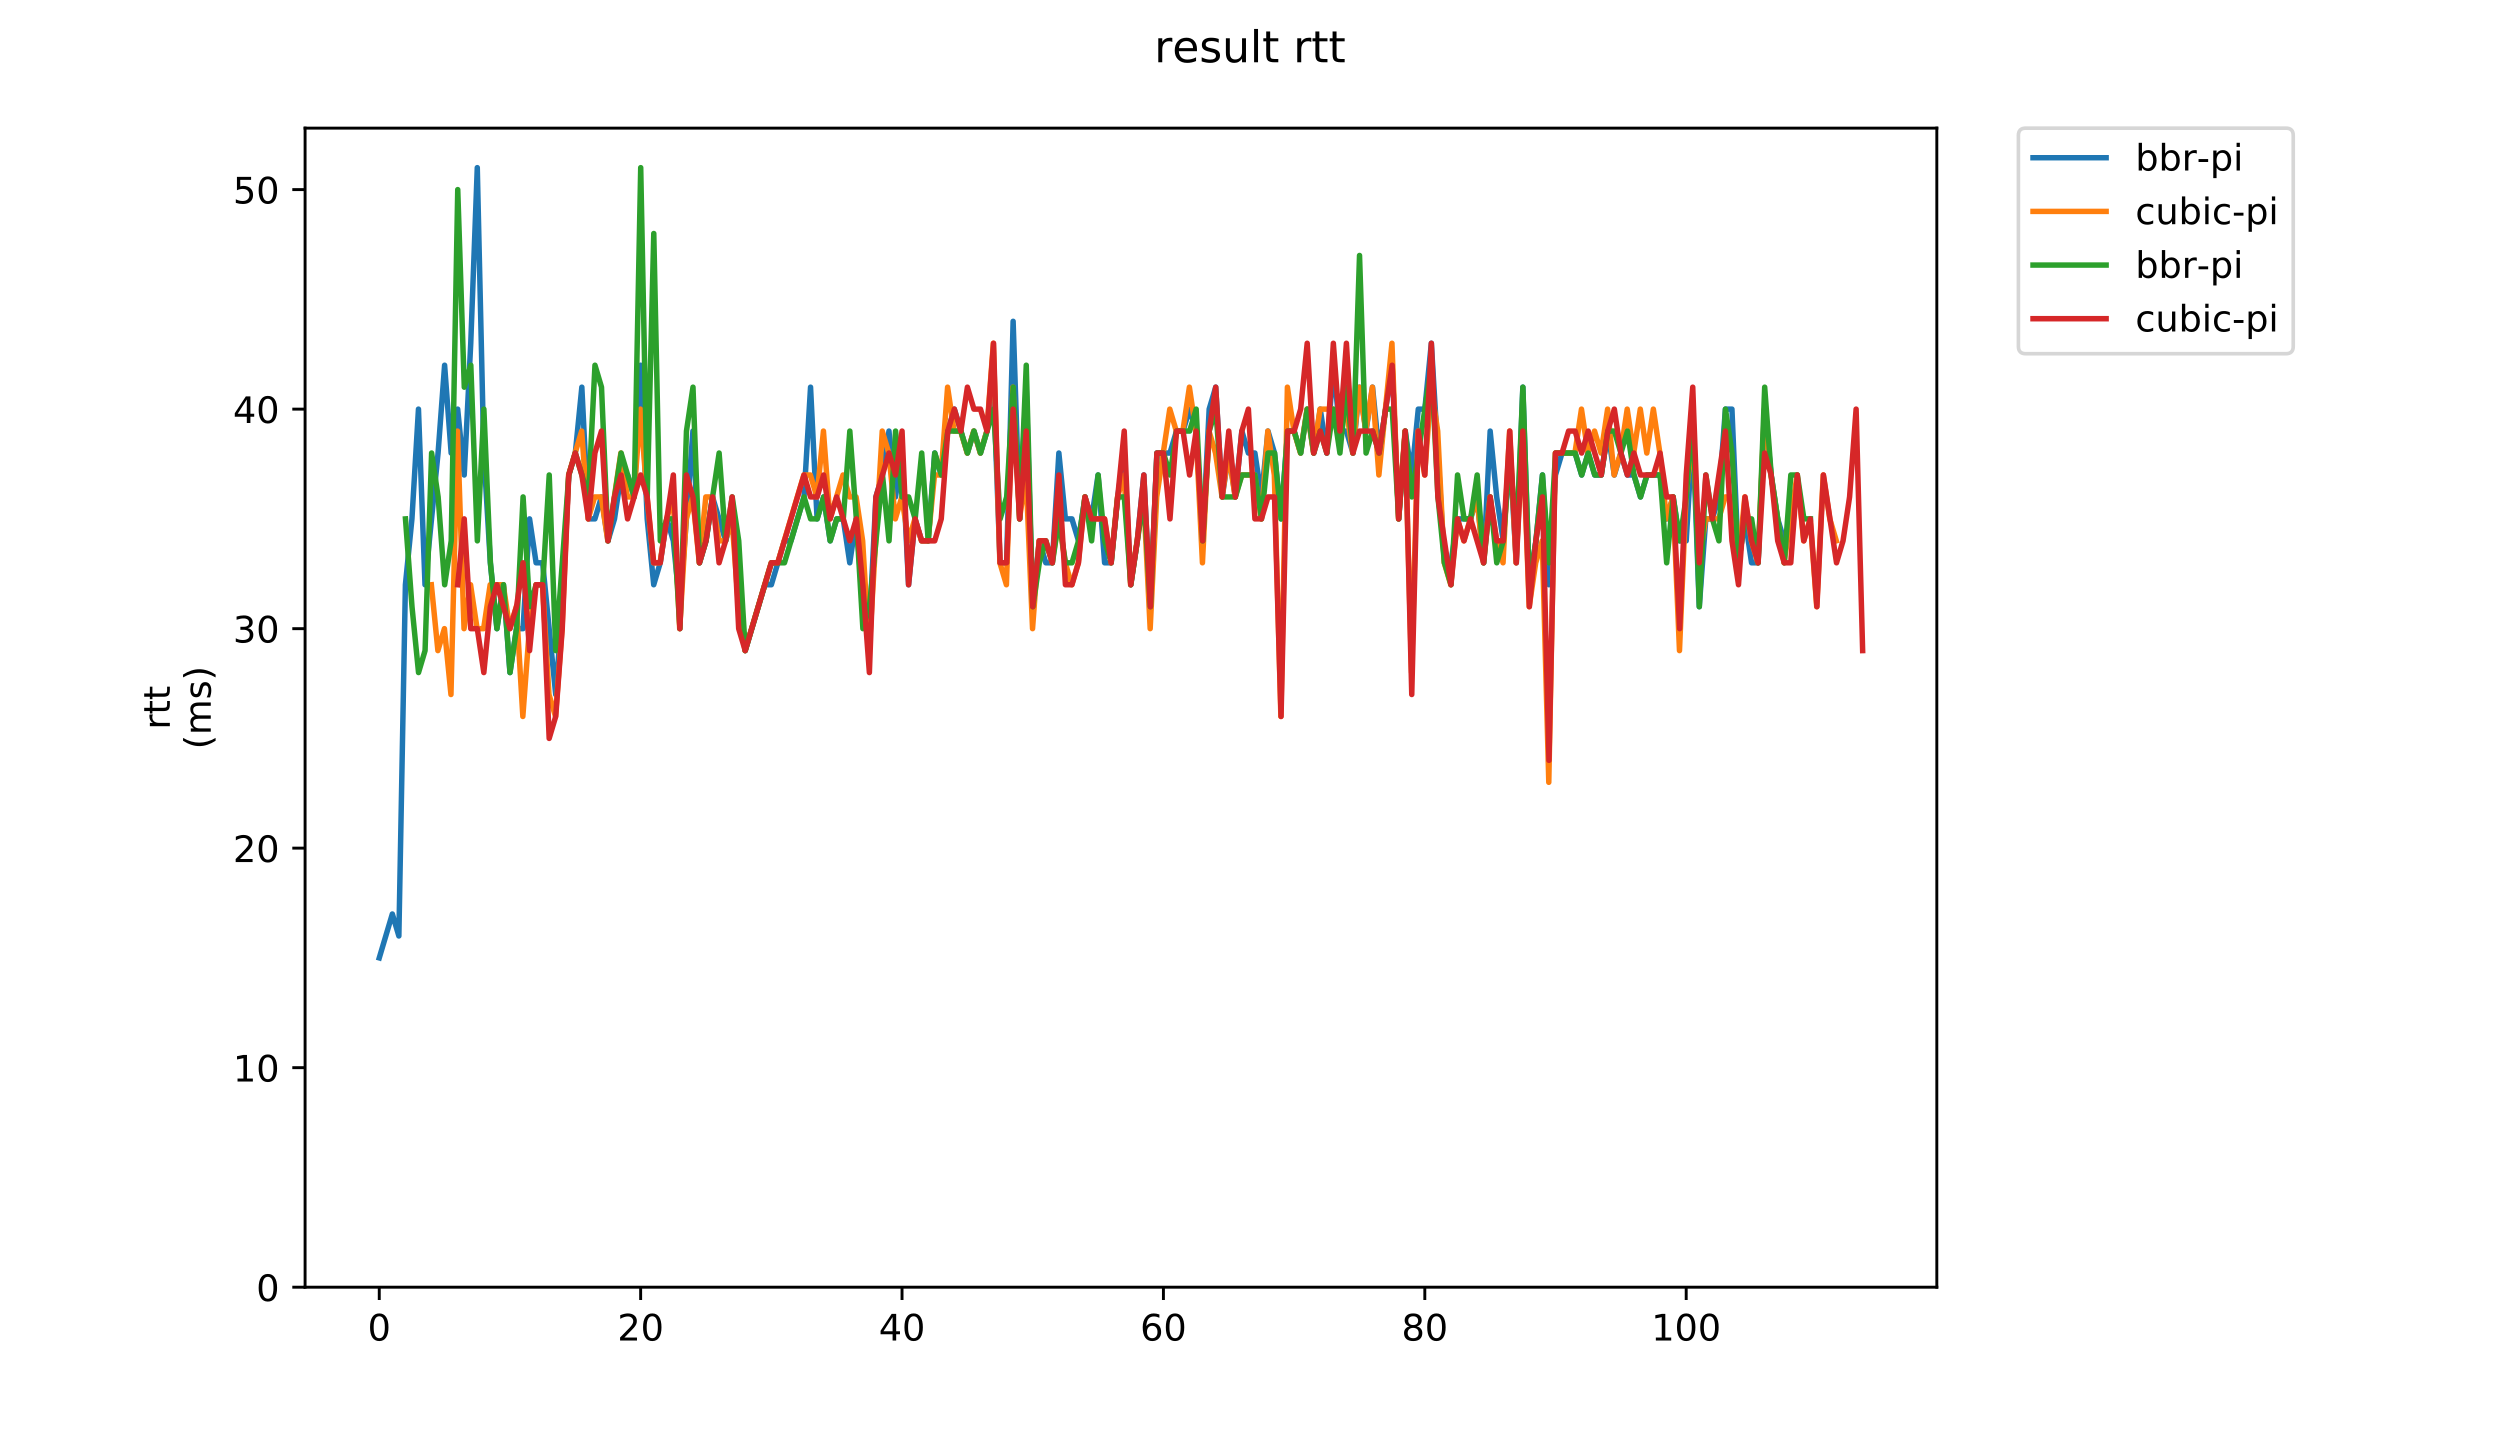 <?xml version="1.0" encoding="utf-8" standalone="no"?>
<!DOCTYPE svg PUBLIC "-//W3C//DTD SVG 1.1//EN"
  "http://www.w3.org/Graphics/SVG/1.1/DTD/svg11.dtd">
<!-- Created with matplotlib (https://matplotlib.org/) -->
<svg height="396pt" version="1.1" viewBox="0 0 684 396" width="684pt" xmlns="http://www.w3.org/2000/svg" xmlns:xlink="http://www.w3.org/1999/xlink">
 <defs>
  <style type="text/css">
*{stroke-linecap:butt;stroke-linejoin:round;}
  </style>
 </defs>
 <g id="figure_1">
  <g id="patch_1">
   <path d="M 0 396 
L 684 396 
L 684 0 
L 0 0 
z
" style="fill:#ffffff;"/>
  </g>
  <g id="axes_1">
   <g id="patch_2">
    <path d="M 83.472 352.174 
L 529.913 352.174 
L 529.913 35.062 
L 83.472 35.062 
z
" style="fill:#ffffff;"/>
   </g>
   <g id="matplotlib.axis_1">
    <g id="xtick_1">
     <g id="line2d_1">
      <defs>
       <path d="M 0 0 
L 0 3.5 
" id="m61ebb2104c" style="stroke:#000000;stroke-width:0.8;"/>
      </defs>
      <g>
       <use style="stroke:#000000;stroke-width:0.8;" x="103.765" xlink:href="#m61ebb2104c" y="352.174"/>
      </g>
     </g>
     <g id="text_1">
      <!-- 0 -->
      <defs>
       <path d="M 31.781 66.406 
Q 24.172 66.406 20.328 58.906 
Q 16.5 51.422 16.5 36.375 
Q 16.5 21.391 20.328 13.891 
Q 24.172 6.391 31.781 6.391 
Q 39.453 6.391 43.281 13.891 
Q 47.125 21.391 47.125 36.375 
Q 47.125 51.422 43.281 58.906 
Q 39.453 66.406 31.781 66.406 
z
M 31.781 74.219 
Q 44.047 74.219 50.516 64.516 
Q 56.984 54.828 56.984 36.375 
Q 56.984 17.969 50.516 8.266 
Q 44.047 -1.422 31.781 -1.422 
Q 19.531 -1.422 13.062 8.266 
Q 6.594 17.969 6.594 36.375 
Q 6.594 54.828 13.062 64.516 
Q 19.531 74.219 31.781 74.219 
z
" id="DejaVuSans-48"/>
      </defs>
      <g transform="translate(100.584 366.773)scale(0.1 -0.1)">
       <use xlink:href="#DejaVuSans-48"/>
      </g>
     </g>
    </g>
    <g id="xtick_2">
     <g id="line2d_2">
      <g>
       <use style="stroke:#000000;stroke-width:0.8;" x="175.281" xlink:href="#m61ebb2104c" y="352.174"/>
      </g>
     </g>
     <g id="text_2">
      <!-- 20 -->
      <defs>
       <path d="M 19.188 8.297 
L 53.609 8.297 
L 53.609 0 
L 7.328 0 
L 7.328 8.297 
Q 12.938 14.109 22.625 23.891 
Q 32.328 33.688 34.812 36.531 
Q 39.547 41.844 41.422 45.531 
Q 43.312 49.219 43.312 52.781 
Q 43.312 58.594 39.234 62.25 
Q 35.156 65.922 28.609 65.922 
Q 23.969 65.922 18.812 64.312 
Q 13.672 62.703 7.812 59.422 
L 7.812 69.391 
Q 13.766 71.781 18.938 73 
Q 24.125 74.219 28.422 74.219 
Q 39.75 74.219 46.484 68.547 
Q 53.219 62.891 53.219 53.422 
Q 53.219 48.922 51.531 44.891 
Q 49.859 40.875 45.406 35.406 
Q 44.188 33.984 37.641 27.219 
Q 31.109 20.453 19.188 8.297 
z
" id="DejaVuSans-50"/>
      </defs>
      <g transform="translate(168.918 366.773)scale(0.1 -0.1)">
       <use xlink:href="#DejaVuSans-50"/>
       <use x="63.623" xlink:href="#DejaVuSans-48"/>
      </g>
     </g>
    </g>
    <g id="xtick_3">
     <g id="line2d_3">
      <g>
       <use style="stroke:#000000;stroke-width:0.8;" x="246.796" xlink:href="#m61ebb2104c" y="352.174"/>
      </g>
     </g>
     <g id="text_3">
      <!-- 40 -->
      <defs>
       <path d="M 37.797 64.312 
L 12.891 25.391 
L 37.797 25.391 
z
M 35.203 72.906 
L 47.609 72.906 
L 47.609 25.391 
L 58.016 25.391 
L 58.016 17.188 
L 47.609 17.188 
L 47.609 0 
L 37.797 0 
L 37.797 17.188 
L 4.891 17.188 
L 4.891 26.703 
z
" id="DejaVuSans-52"/>
      </defs>
      <g transform="translate(240.434 366.773)scale(0.1 -0.1)">
       <use xlink:href="#DejaVuSans-52"/>
       <use x="63.623" xlink:href="#DejaVuSans-48"/>
      </g>
     </g>
    </g>
    <g id="xtick_4">
     <g id="line2d_4">
      <g>
       <use style="stroke:#000000;stroke-width:0.8;" x="318.312" xlink:href="#m61ebb2104c" y="352.174"/>
      </g>
     </g>
     <g id="text_4">
      <!-- 60 -->
      <defs>
       <path d="M 33.016 40.375 
Q 26.375 40.375 22.484 35.828 
Q 18.609 31.297 18.609 23.391 
Q 18.609 15.531 22.484 10.953 
Q 26.375 6.391 33.016 6.391 
Q 39.656 6.391 43.531 10.953 
Q 47.406 15.531 47.406 23.391 
Q 47.406 31.297 43.531 35.828 
Q 39.656 40.375 33.016 40.375 
z
M 52.594 71.297 
L 52.594 62.312 
Q 48.875 64.062 45.094 64.984 
Q 41.312 65.922 37.594 65.922 
Q 27.828 65.922 22.672 59.328 
Q 17.531 52.734 16.797 39.406 
Q 19.672 43.656 24.016 45.922 
Q 28.375 48.188 33.594 48.188 
Q 44.578 48.188 50.953 41.516 
Q 57.328 34.859 57.328 23.391 
Q 57.328 12.156 50.688 5.359 
Q 44.047 -1.422 33.016 -1.422 
Q 20.359 -1.422 13.672 8.266 
Q 6.984 17.969 6.984 36.375 
Q 6.984 53.656 15.188 63.938 
Q 23.391 74.219 37.203 74.219 
Q 40.922 74.219 44.703 73.484 
Q 48.484 72.75 52.594 71.297 
z
" id="DejaVuSans-54"/>
      </defs>
      <g transform="translate(311.95 366.773)scale(0.1 -0.1)">
       <use xlink:href="#DejaVuSans-54"/>
       <use x="63.623" xlink:href="#DejaVuSans-48"/>
      </g>
     </g>
    </g>
    <g id="xtick_5">
     <g id="line2d_5">
      <g>
       <use style="stroke:#000000;stroke-width:0.8;" x="389.828" xlink:href="#m61ebb2104c" y="352.174"/>
      </g>
     </g>
     <g id="text_5">
      <!-- 80 -->
      <defs>
       <path d="M 31.781 34.625 
Q 24.75 34.625 20.719 30.859 
Q 16.703 27.094 16.703 20.516 
Q 16.703 13.922 20.719 10.156 
Q 24.75 6.391 31.781 6.391 
Q 38.812 6.391 42.859 10.172 
Q 46.922 13.969 46.922 20.516 
Q 46.922 27.094 42.891 30.859 
Q 38.875 34.625 31.781 34.625 
z
M 21.922 38.812 
Q 15.578 40.375 12.031 44.719 
Q 8.5 49.078 8.5 55.328 
Q 8.5 64.062 14.719 69.141 
Q 20.953 74.219 31.781 74.219 
Q 42.672 74.219 48.875 69.141 
Q 55.078 64.062 55.078 55.328 
Q 55.078 49.078 51.531 44.719 
Q 48 40.375 41.703 38.812 
Q 48.828 37.156 52.797 32.312 
Q 56.781 27.484 56.781 20.516 
Q 56.781 9.906 50.312 4.234 
Q 43.844 -1.422 31.781 -1.422 
Q 19.734 -1.422 13.25 4.234 
Q 6.781 9.906 6.781 20.516 
Q 6.781 27.484 10.781 32.312 
Q 14.797 37.156 21.922 38.812 
z
M 18.312 54.391 
Q 18.312 48.734 21.844 45.562 
Q 25.391 42.391 31.781 42.391 
Q 38.141 42.391 41.719 45.562 
Q 45.312 48.734 45.312 54.391 
Q 45.312 60.062 41.719 63.234 
Q 38.141 66.406 31.781 66.406 
Q 25.391 66.406 21.844 63.234 
Q 18.312 60.062 18.312 54.391 
z
" id="DejaVuSans-56"/>
      </defs>
      <g transform="translate(383.465 366.773)scale(0.1 -0.1)">
       <use xlink:href="#DejaVuSans-56"/>
       <use x="63.623" xlink:href="#DejaVuSans-48"/>
      </g>
     </g>
    </g>
    <g id="xtick_6">
     <g id="line2d_6">
      <g>
       <use style="stroke:#000000;stroke-width:0.8;" x="461.344" xlink:href="#m61ebb2104c" y="352.174"/>
      </g>
     </g>
     <g id="text_6">
      <!-- 100 -->
      <defs>
       <path d="M 12.406 8.297 
L 28.516 8.297 
L 28.516 63.922 
L 10.984 60.406 
L 10.984 69.391 
L 28.422 72.906 
L 38.281 72.906 
L 38.281 8.297 
L 54.391 8.297 
L 54.391 0 
L 12.406 0 
z
" id="DejaVuSans-49"/>
      </defs>
      <g transform="translate(451.8 366.773)scale(0.1 -0.1)">
       <use xlink:href="#DejaVuSans-49"/>
       <use x="63.623" xlink:href="#DejaVuSans-48"/>
       <use x="127.246" xlink:href="#DejaVuSans-48"/>
      </g>
     </g>
    </g>
   </g>
   <g id="matplotlib.axis_2">
    <g id="ytick_1">
     <g id="line2d_7">
      <defs>
       <path d="M 0 0 
L -3.5 0 
" id="m3e87ada88c" style="stroke:#000000;stroke-width:0.8;"/>
      </defs>
      <g>
       <use style="stroke:#000000;stroke-width:0.8;" x="83.472" xlink:href="#m3e87ada88c" y="352.174"/>
      </g>
     </g>
     <g id="text_7">
      <!-- 0 -->
      <g transform="translate(70.11 355.973)scale(0.1 -0.1)">
       <use xlink:href="#DejaVuSans-48"/>
      </g>
     </g>
    </g>
    <g id="ytick_2">
     <g id="line2d_8">
      <g>
       <use style="stroke:#000000;stroke-width:0.8;" x="83.472" xlink:href="#m3e87ada88c" y="292.115"/>
      </g>
     </g>
     <g id="text_8">
      <!-- 10 -->
      <g transform="translate(63.747 295.914)scale(0.1 -0.1)">
       <use xlink:href="#DejaVuSans-49"/>
       <use x="63.623" xlink:href="#DejaVuSans-48"/>
      </g>
     </g>
    </g>
    <g id="ytick_3">
     <g id="line2d_9">
      <g>
       <use style="stroke:#000000;stroke-width:0.8;" x="83.472" xlink:href="#m3e87ada88c" y="232.056"/>
      </g>
     </g>
     <g id="text_9">
      <!-- 20 -->
      <g transform="translate(63.747 235.855)scale(0.1 -0.1)">
       <use xlink:href="#DejaVuSans-50"/>
       <use x="63.623" xlink:href="#DejaVuSans-48"/>
      </g>
     </g>
    </g>
    <g id="ytick_4">
     <g id="line2d_10">
      <g>
       <use style="stroke:#000000;stroke-width:0.8;" x="83.472" xlink:href="#m3e87ada88c" y="171.997"/>
      </g>
     </g>
     <g id="text_10">
      <!-- 30 -->
      <defs>
       <path d="M 40.578 39.312 
Q 47.656 37.797 51.625 33 
Q 55.609 28.219 55.609 21.188 
Q 55.609 10.406 48.188 4.484 
Q 40.766 -1.422 27.094 -1.422 
Q 22.516 -1.422 17.656 -0.516 
Q 12.797 0.391 7.625 2.203 
L 7.625 11.719 
Q 11.719 9.328 16.594 8.109 
Q 21.484 6.891 26.812 6.891 
Q 36.078 6.891 40.938 10.547 
Q 45.797 14.203 45.797 21.188 
Q 45.797 27.641 41.281 31.266 
Q 36.766 34.906 28.719 34.906 
L 20.219 34.906 
L 20.219 43.016 
L 29.109 43.016 
Q 36.375 43.016 40.234 45.922 
Q 44.094 48.828 44.094 54.297 
Q 44.094 59.906 40.109 62.906 
Q 36.141 65.922 28.719 65.922 
Q 24.656 65.922 20.016 65.031 
Q 15.375 64.156 9.812 62.312 
L 9.812 71.094 
Q 15.438 72.656 20.344 73.438 
Q 25.25 74.219 29.594 74.219 
Q 40.828 74.219 47.359 69.109 
Q 53.906 64.016 53.906 55.328 
Q 53.906 49.266 50.438 45.094 
Q 46.969 40.922 40.578 39.312 
z
" id="DejaVuSans-51"/>
      </defs>
      <g transform="translate(63.747 175.796)scale(0.1 -0.1)">
       <use xlink:href="#DejaVuSans-51"/>
       <use x="63.623" xlink:href="#DejaVuSans-48"/>
      </g>
     </g>
    </g>
    <g id="ytick_5">
     <g id="line2d_11">
      <g>
       <use style="stroke:#000000;stroke-width:0.8;" x="83.472" xlink:href="#m3e87ada88c" y="111.938"/>
      </g>
     </g>
     <g id="text_11">
      <!-- 40 -->
      <g transform="translate(63.747 115.737)scale(0.1 -0.1)">
       <use xlink:href="#DejaVuSans-52"/>
       <use x="63.623" xlink:href="#DejaVuSans-48"/>
      </g>
     </g>
    </g>
    <g id="ytick_6">
     <g id="line2d_12">
      <g>
       <use style="stroke:#000000;stroke-width:0.8;" x="83.472" xlink:href="#m3e87ada88c" y="51.879"/>
      </g>
     </g>
     <g id="text_12">
      <!-- 50 -->
      <defs>
       <path d="M 10.797 72.906 
L 49.516 72.906 
L 49.516 64.594 
L 19.828 64.594 
L 19.828 46.734 
Q 21.969 47.469 24.109 47.828 
Q 26.266 48.188 28.422 48.188 
Q 40.625 48.188 47.75 41.5 
Q 54.891 34.812 54.891 23.391 
Q 54.891 11.625 47.562 5.094 
Q 40.234 -1.422 26.906 -1.422 
Q 22.312 -1.422 17.547 -0.641 
Q 12.797 0.141 7.719 1.703 
L 7.719 11.625 
Q 12.109 9.234 16.797 8.062 
Q 21.484 6.891 26.703 6.891 
Q 35.156 6.891 40.078 11.328 
Q 45.016 15.766 45.016 23.391 
Q 45.016 31 40.078 35.438 
Q 35.156 39.891 26.703 39.891 
Q 22.75 39.891 18.812 39.016 
Q 14.891 38.141 10.797 36.281 
z
" id="DejaVuSans-53"/>
      </defs>
      <g transform="translate(63.747 55.678)scale(0.1 -0.1)">
       <use xlink:href="#DejaVuSans-53"/>
       <use x="63.623" xlink:href="#DejaVuSans-48"/>
      </g>
     </g>
    </g>
    <g id="text_13">
     <!-- rtt -->
     <defs>
      <path d="M 41.109 46.297 
Q 39.594 47.172 37.812 47.578 
Q 36.031 48 33.891 48 
Q 26.266 48 22.188 43.047 
Q 18.109 38.094 18.109 28.812 
L 18.109 0 
L 9.078 0 
L 9.078 54.688 
L 18.109 54.688 
L 18.109 46.188 
Q 20.953 51.172 25.484 53.578 
Q 30.031 56 36.531 56 
Q 37.453 56 38.578 55.875 
Q 39.703 55.766 41.062 55.516 
z
" id="DejaVuSans-114"/>
      <path d="M 18.312 70.219 
L 18.312 54.688 
L 36.812 54.688 
L 36.812 47.703 
L 18.312 47.703 
L 18.312 18.016 
Q 18.312 11.328 20.141 9.422 
Q 21.969 7.516 27.594 7.516 
L 36.812 7.516 
L 36.812 0 
L 27.594 0 
Q 17.188 0 13.234 3.875 
Q 9.281 7.766 9.281 18.016 
L 9.281 47.703 
L 2.688 47.703 
L 2.688 54.688 
L 9.281 54.688 
L 9.281 70.219 
z
" id="DejaVuSans-116"/>
     </defs>
     <g transform="translate(46.47 199.594)rotate(-90)scale(0.1 -0.1)">
      <use xlink:href="#DejaVuSans-114"/>
      <use x="41.113" xlink:href="#DejaVuSans-116"/>
      <use x="80.322" xlink:href="#DejaVuSans-116"/>
     </g>
     <!-- (ms) -->
     <defs>
      <path d="M 31 75.875 
Q 24.469 64.656 21.281 53.656 
Q 18.109 42.672 18.109 31.391 
Q 18.109 20.125 21.312 9.062 
Q 24.516 -2 31 -13.188 
L 23.188 -13.188 
Q 15.875 -1.703 12.234 9.375 
Q 8.594 20.453 8.594 31.391 
Q 8.594 42.281 12.203 53.312 
Q 15.828 64.359 23.188 75.875 
z
" id="DejaVuSans-40"/>
      <path d="M 52 44.188 
Q 55.375 50.25 60.062 53.125 
Q 64.75 56 71.094 56 
Q 79.641 56 84.281 50.016 
Q 88.922 44.047 88.922 33.016 
L 88.922 0 
L 79.891 0 
L 79.891 32.719 
Q 79.891 40.578 77.094 44.375 
Q 74.312 48.188 68.609 48.188 
Q 61.625 48.188 57.562 43.547 
Q 53.516 38.922 53.516 30.906 
L 53.516 0 
L 44.484 0 
L 44.484 32.719 
Q 44.484 40.625 41.703 44.406 
Q 38.922 48.188 33.109 48.188 
Q 26.219 48.188 22.156 43.531 
Q 18.109 38.875 18.109 30.906 
L 18.109 0 
L 9.078 0 
L 9.078 54.688 
L 18.109 54.688 
L 18.109 46.188 
Q 21.188 51.219 25.484 53.609 
Q 29.781 56 35.688 56 
Q 41.656 56 45.828 52.969 
Q 50 49.953 52 44.188 
z
" id="DejaVuSans-109"/>
      <path d="M 44.281 53.078 
L 44.281 44.578 
Q 40.484 46.531 36.375 47.5 
Q 32.281 48.484 27.875 48.484 
Q 21.188 48.484 17.844 46.438 
Q 14.5 44.391 14.5 40.281 
Q 14.5 37.156 16.891 35.375 
Q 19.281 33.594 26.516 31.984 
L 29.594 31.297 
Q 39.156 29.25 43.188 25.516 
Q 47.219 21.781 47.219 15.094 
Q 47.219 7.469 41.188 3.016 
Q 35.156 -1.422 24.609 -1.422 
Q 20.219 -1.422 15.453 -0.562 
Q 10.688 0.297 5.422 2 
L 5.422 11.281 
Q 10.406 8.688 15.234 7.391 
Q 20.062 6.109 24.812 6.109 
Q 31.156 6.109 34.562 8.281 
Q 37.984 10.453 37.984 14.406 
Q 37.984 18.062 35.516 20.016 
Q 33.062 21.969 24.703 23.781 
L 21.578 24.516 
Q 13.234 26.266 9.516 29.906 
Q 5.812 33.547 5.812 39.891 
Q 5.812 47.609 11.281 51.797 
Q 16.75 56 26.812 56 
Q 31.781 56 36.172 55.266 
Q 40.578 54.547 44.281 53.078 
z
" id="DejaVuSans-115"/>
      <path d="M 8.016 75.875 
L 15.828 75.875 
Q 23.141 64.359 26.781 53.312 
Q 30.422 42.281 30.422 31.391 
Q 30.422 20.453 26.781 9.375 
Q 23.141 -1.703 15.828 -13.188 
L 8.016 -13.188 
Q 14.5 -2 17.703 9.062 
Q 20.906 20.125 20.906 31.391 
Q 20.906 42.672 17.703 53.656 
Q 14.5 64.656 8.016 75.875 
z
" id="DejaVuSans-41"/>
     </defs>
     <g transform="translate(57.668 204.995)rotate(-90)scale(0.1 -0.1)">
      <use xlink:href="#DejaVuSans-40"/>
      <use x="39.014" xlink:href="#DejaVuSans-109"/>
      <use x="136.426" xlink:href="#DejaVuSans-115"/>
      <use x="188.525" xlink:href="#DejaVuSans-41"/>
     </g>
    </g>
   </g>
   <g id="line2d_13">
    <path clip-path="url(#p8fd43416f2)" d="M 103.765 262.086 
L 107.341 250.074 
L 109.129 256.08 
L 110.917 159.985 
L 112.705 141.968 
L 114.492 111.938 
L 116.28 159.985 
L 119.856 123.95 
L 121.644 99.926 
L 123.432 123.95 
L 125.22 111.938 
L 127.008 129.956 
L 128.796 93.92 
L 130.583 45.873 
L 132.371 123.95 
L 134.159 153.979 
L 135.947 171.997 
L 137.735 159.985 
L 139.523 184.009 
L 141.311 171.997 
L 143.099 171.997 
L 144.887 141.968 
L 146.675 153.979 
L 148.462 153.979 
L 152.038 190.015 
L 153.826 165.991 
L 155.614 129.956 
L 157.402 123.95 
L 159.19 105.932 
L 160.978 141.968 
L 162.766 141.968 
L 164.553 135.962 
L 166.341 147.973 
L 168.129 141.968 
L 169.917 129.956 
L 171.705 129.956 
L 173.493 135.962 
L 175.281 99.926 
L 177.069 141.968 
L 178.857 159.985 
L 180.644 153.979 
L 182.432 141.968 
L 184.22 147.973 
L 186.008 165.991 
L 189.584 117.944 
L 191.372 153.979 
L 193.16 147.973 
L 194.948 135.962 
L 198.523 147.973 
L 200.311 141.968 
L 203.887 178.003 
L 209.251 159.985 
L 211.039 159.985 
L 214.614 147.973 
L 216.402 147.973 
L 219.978 135.962 
L 221.766 105.932 
L 223.554 141.968 
L 225.342 135.962 
L 227.13 147.973 
L 228.918 141.968 
L 230.705 141.968 
L 232.493 153.979 
L 234.281 141.968 
L 236.069 165.991 
L 237.857 171.997 
L 239.645 135.962 
L 241.433 129.956 
L 243.221 117.944 
L 245.009 135.962 
L 246.796 123.95 
L 248.584 159.985 
L 250.372 141.968 
L 252.16 147.973 
L 253.948 147.973 
L 255.736 123.95 
L 257.524 129.956 
L 259.312 117.944 
L 261.1 111.938 
L 264.675 123.95 
L 266.463 117.944 
L 268.251 123.95 
L 270.039 117.944 
L 271.827 105.932 
L 273.615 153.979 
L 275.403 153.979 
L 277.191 87.914 
L 278.979 141.968 
L 280.766 105.932 
L 282.554 165.991 
L 284.342 147.973 
L 286.13 153.979 
L 287.918 153.979 
L 289.706 123.95 
L 291.494 141.968 
L 293.282 141.968 
L 295.07 147.973 
L 296.857 135.962 
L 298.645 141.968 
L 300.433 129.956 
L 302.221 153.979 
L 304.009 153.979 
L 305.797 135.962 
L 307.585 123.95 
L 309.373 159.985 
L 311.161 147.973 
L 312.948 129.956 
L 314.736 165.991 
L 316.524 123.95 
L 320.1 123.95 
L 321.888 117.944 
L 323.676 117.944 
L 325.464 111.938 
L 327.252 117.944 
L 329.04 147.973 
L 330.827 111.938 
L 332.615 105.932 
L 334.403 135.962 
L 336.191 123.95 
L 337.979 135.962 
L 339.767 117.944 
L 341.555 123.95 
L 343.343 123.95 
L 345.131 135.962 
L 346.918 117.944 
L 348.706 123.95 
L 350.494 141.968 
L 352.282 117.944 
L 354.07 117.944 
L 355.858 123.95 
L 357.646 111.938 
L 359.434 123.95 
L 361.222 111.938 
L 363.009 123.95 
L 364.797 99.926 
L 366.585 117.944 
L 368.373 117.944 
L 370.161 123.95 
L 371.949 105.932 
L 373.737 117.944 
L 375.525 105.932 
L 377.313 123.95 
L 380.888 99.926 
L 382.676 141.968 
L 384.464 117.944 
L 386.252 129.956 
L 388.04 111.938 
L 389.828 111.938 
L 391.616 93.92 
L 395.192 153.979 
L 396.979 153.979 
L 398.767 141.968 
L 402.343 141.968 
L 404.131 135.962 
L 405.919 153.979 
L 407.707 117.944 
L 409.495 135.962 
L 411.283 147.973 
L 413.07 123.95 
L 414.858 153.979 
L 416.646 105.932 
L 418.434 159.985 
L 420.222 147.973 
L 422.01 129.956 
L 423.798 159.985 
L 425.586 129.956 
L 427.374 123.95 
L 430.949 123.95 
L 432.737 129.956 
L 434.525 123.95 
L 436.313 129.956 
L 438.101 129.956 
L 439.889 117.944 
L 441.677 129.956 
L 443.465 123.95 
L 445.253 129.956 
L 447.04 129.956 
L 448.828 135.962 
L 450.616 129.956 
L 454.192 129.956 
L 455.98 141.968 
L 457.768 135.962 
L 459.556 147.973 
L 461.344 147.973 
L 463.131 117.944 
L 464.919 165.991 
L 466.707 141.968 
L 468.495 141.968 
L 470.283 135.962 
L 472.071 111.938 
L 473.859 111.938 
L 475.647 153.979 
L 477.435 141.968 
L 479.222 153.979 
L 481.01 153.979 
L 482.798 111.938 
L 484.586 129.956 
L 486.374 141.968 
L 488.162 147.973 
L 488.162 147.973 
" style="fill:none;stroke:#1f77b4;stroke-linecap:square;stroke-width:1.5;"/>
   </g>
   <g id="line2d_14">
    <path clip-path="url(#p8fd43416f2)" d="M 118.018 159.985 
L 119.806 178.003 
L 121.594 171.997 
L 123.382 190.015 
L 125.17 117.944 
L 126.958 171.997 
L 128.746 159.985 
L 130.533 171.997 
L 132.321 171.997 
L 134.109 159.985 
L 137.685 159.985 
L 139.473 171.997 
L 141.261 165.991 
L 143.049 196.021 
L 144.837 171.997 
L 146.624 159.985 
L 148.412 159.985 
L 150.2 190.015 
L 151.988 196.021 
L 153.776 171.997 
L 155.564 129.956 
L 159.14 117.944 
L 160.928 141.968 
L 162.715 135.962 
L 164.503 135.962 
L 166.291 147.973 
L 169.867 123.95 
L 171.655 135.962 
L 173.443 135.962 
L 175.231 111.938 
L 177.019 135.962 
L 178.807 153.979 
L 180.594 153.979 
L 182.382 141.968 
L 184.17 135.962 
L 185.958 171.997 
L 187.746 141.968 
L 189.534 135.962 
L 191.322 153.979 
L 193.11 135.962 
L 194.898 135.962 
L 196.685 147.973 
L 198.473 147.973 
L 200.261 141.968 
L 202.049 165.991 
L 203.837 178.003 
L 210.989 153.979 
L 212.776 153.979 
L 219.928 129.956 
L 221.716 129.956 
L 223.504 135.962 
L 225.292 117.944 
L 227.08 141.968 
L 230.655 129.956 
L 232.443 135.962 
L 234.231 135.962 
L 236.019 147.973 
L 237.807 178.003 
L 241.383 117.944 
L 243.171 123.95 
L 244.959 141.968 
L 246.746 135.962 
L 248.534 147.973 
L 250.322 141.968 
L 252.11 147.973 
L 253.898 147.973 
L 255.686 129.956 
L 257.474 129.956 
L 259.262 105.932 
L 261.05 117.944 
L 262.837 117.944 
L 264.625 123.95 
L 266.413 117.944 
L 268.201 123.95 
L 269.989 117.944 
L 271.777 93.92 
L 273.565 153.979 
L 275.353 159.985 
L 277.141 105.932 
L 278.928 141.968 
L 280.716 129.956 
L 282.504 171.997 
L 284.292 147.973 
L 286.08 147.973 
L 287.868 153.979 
L 289.656 141.968 
L 291.444 153.979 
L 293.232 159.985 
L 295.02 153.979 
L 296.807 135.962 
L 298.595 141.968 
L 302.171 141.968 
L 303.959 153.979 
L 305.747 135.962 
L 307.535 129.956 
L 309.323 159.985 
L 312.898 135.962 
L 314.686 171.997 
L 316.474 135.962 
L 320.05 111.938 
L 321.838 117.944 
L 323.626 117.944 
L 325.414 105.932 
L 327.202 117.944 
L 328.989 153.979 
L 330.777 117.944 
L 332.565 123.95 
L 334.353 135.962 
L 336.141 123.95 
L 337.929 135.962 
L 339.717 129.956 
L 343.293 129.956 
L 345.08 141.968 
L 346.868 117.944 
L 348.656 129.956 
L 350.444 196.021 
L 352.232 105.932 
L 354.02 117.944 
L 355.808 123.95 
L 357.596 111.938 
L 359.384 123.95 
L 361.172 111.938 
L 364.747 111.938 
L 366.535 117.944 
L 368.323 111.938 
L 370.111 123.95 
L 371.899 105.932 
L 373.687 117.944 
L 375.475 105.932 
L 377.263 129.956 
L 380.838 93.92 
L 382.626 141.968 
L 384.414 117.944 
L 386.202 184.009 
L 387.99 117.944 
L 389.778 129.956 
L 391.566 105.932 
L 393.354 117.944 
L 395.141 153.979 
L 396.929 159.985 
L 398.717 141.968 
L 400.505 147.973 
L 404.081 135.962 
L 405.869 153.979 
L 407.657 135.962 
L 409.445 147.973 
L 411.233 153.979 
L 413.02 117.944 
L 414.808 153.979 
L 416.596 117.944 
L 418.384 165.991 
L 420.172 153.979 
L 421.96 147.973 
L 423.748 214.038 
L 425.536 123.95 
L 430.899 123.95 
L 432.687 111.938 
L 434.475 123.95 
L 436.263 117.944 
L 438.051 123.95 
L 439.839 111.938 
L 441.627 129.956 
L 443.415 123.95 
L 445.202 111.938 
L 446.99 123.95 
L 448.778 111.938 
L 450.566 123.95 
L 452.354 111.938 
L 454.142 123.95 
L 455.93 141.968 
L 457.718 135.962 
L 459.506 178.003 
L 461.293 135.962 
L 463.081 117.944 
L 464.869 153.979 
L 466.657 141.968 
L 470.233 141.968 
L 472.021 135.962 
L 473.809 135.962 
L 475.597 153.979 
L 477.385 135.962 
L 479.172 147.973 
L 480.96 153.979 
L 482.748 111.938 
L 484.536 129.956 
L 488.112 153.979 
L 491.688 129.956 
L 493.476 147.973 
L 495.263 141.968 
L 497.051 165.991 
L 498.839 129.956 
L 500.627 141.968 
L 502.415 147.973 
L 502.415 147.973 
" style="fill:none;stroke:#ff7f0e;stroke-linecap:square;stroke-width:1.5;"/>
   </g>
   <g id="line2d_15">
    <path clip-path="url(#p8fd43416f2)" d="M 110.935 141.968 
L 112.722 165.991 
L 114.51 184.009 
L 116.298 178.003 
L 118.086 123.95 
L 119.874 135.962 
L 121.662 159.985 
L 123.45 147.973 
L 125.238 51.879 
L 127.026 105.932 
L 128.813 99.926 
L 130.601 147.973 
L 132.389 111.938 
L 134.177 153.979 
L 135.965 171.997 
L 137.753 159.985 
L 139.541 184.009 
L 141.329 171.997 
L 143.117 135.962 
L 144.905 165.991 
L 146.692 159.985 
L 148.48 159.985 
L 150.268 129.956 
L 152.056 178.003 
L 155.632 129.956 
L 157.42 123.95 
L 160.996 135.962 
L 162.783 99.926 
L 164.571 105.932 
L 166.359 147.973 
L 169.935 123.95 
L 173.511 135.962 
L 175.299 45.873 
L 177.087 135.962 
L 178.874 63.891 
L 180.662 147.973 
L 182.45 141.968 
L 184.238 141.968 
L 186.026 171.997 
L 187.814 117.944 
L 189.602 105.932 
L 191.39 153.979 
L 193.178 147.973 
L 196.753 123.95 
L 198.541 147.973 
L 200.329 135.962 
L 202.117 147.973 
L 203.905 178.003 
L 211.057 153.979 
L 214.632 153.979 
L 219.996 135.962 
L 221.784 141.968 
L 223.572 141.968 
L 225.36 135.962 
L 227.148 147.973 
L 228.935 141.968 
L 230.723 141.968 
L 232.511 117.944 
L 234.299 141.968 
L 236.087 171.997 
L 237.875 165.991 
L 241.451 129.956 
L 243.239 147.973 
L 245.026 117.944 
L 246.814 135.962 
L 248.602 135.962 
L 250.39 141.968 
L 252.178 123.95 
L 253.966 147.973 
L 255.754 123.95 
L 257.542 129.956 
L 259.33 117.944 
L 262.905 117.944 
L 264.693 123.95 
L 266.481 117.944 
L 268.269 123.95 
L 271.845 111.938 
L 273.633 141.968 
L 275.421 135.962 
L 277.209 105.932 
L 278.996 141.968 
L 280.784 99.926 
L 282.572 165.991 
L 284.36 153.979 
L 286.148 147.973 
L 287.936 153.979 
L 289.724 141.968 
L 291.512 153.979 
L 293.3 153.979 
L 295.087 147.973 
L 296.875 135.962 
L 298.663 147.973 
L 300.451 129.956 
L 302.239 147.973 
L 304.027 153.979 
L 305.815 135.962 
L 307.603 135.962 
L 309.391 159.985 
L 312.966 135.962 
L 314.754 165.991 
L 316.542 123.95 
L 318.33 123.95 
L 320.118 129.956 
L 321.906 117.944 
L 325.482 117.944 
L 327.27 111.938 
L 329.057 147.973 
L 330.845 117.944 
L 332.633 111.938 
L 334.421 135.962 
L 337.997 135.962 
L 339.785 129.956 
L 343.361 129.956 
L 345.148 141.968 
L 346.936 123.95 
L 348.724 123.95 
L 350.512 141.968 
L 352.3 117.944 
L 354.088 117.944 
L 355.876 123.95 
L 357.664 111.938 
L 359.452 123.95 
L 361.239 117.944 
L 363.027 123.95 
L 364.815 111.938 
L 366.603 123.95 
L 368.391 105.932 
L 370.179 123.95 
L 371.967 69.897 
L 373.755 123.95 
L 375.543 117.944 
L 377.33 123.95 
L 379.118 111.938 
L 380.906 111.938 
L 382.694 141.968 
L 384.482 117.944 
L 386.27 135.962 
L 391.634 99.926 
L 393.422 135.962 
L 395.209 153.979 
L 396.997 159.985 
L 398.785 129.956 
L 400.573 141.968 
L 402.361 141.968 
L 404.149 129.956 
L 405.937 153.979 
L 407.725 135.962 
L 409.513 153.979 
L 411.3 147.973 
L 413.088 123.95 
L 414.876 147.973 
L 416.664 105.932 
L 418.452 159.985 
L 420.24 147.973 
L 422.028 129.956 
L 423.816 153.979 
L 425.604 123.95 
L 430.967 123.95 
L 432.755 129.956 
L 434.543 123.95 
L 436.331 129.956 
L 438.119 129.956 
L 439.907 117.944 
L 441.695 117.944 
L 443.483 123.95 
L 445.27 117.944 
L 447.058 129.956 
L 448.846 135.962 
L 450.634 129.956 
L 454.21 129.956 
L 455.998 153.979 
L 457.786 135.962 
L 459.574 147.973 
L 461.361 135.962 
L 463.149 111.938 
L 464.937 165.991 
L 466.725 129.956 
L 468.513 141.968 
L 470.301 147.973 
L 472.089 111.938 
L 473.877 123.95 
L 475.665 153.979 
L 477.452 141.968 
L 479.24 141.968 
L 481.028 153.979 
L 482.816 105.932 
L 484.604 129.956 
L 488.18 153.979 
L 489.968 129.956 
L 491.756 129.956 
L 493.543 141.968 
L 495.331 141.968 
L 495.331 141.968 
" style="fill:none;stroke:#2ca02c;stroke-linecap:square;stroke-width:1.5;"/>
   </g>
   <g id="line2d_16">
    <path clip-path="url(#p8fd43416f2)" d="M 125.223 159.985 
L 127.011 141.968 
L 128.799 171.997 
L 130.587 171.997 
L 132.375 184.009 
L 134.163 165.991 
L 135.951 159.985 
L 139.527 171.997 
L 141.314 165.991 
L 143.102 153.979 
L 144.89 178.003 
L 146.678 159.985 
L 148.466 159.985 
L 150.254 202.027 
L 152.042 196.021 
L 153.83 171.997 
L 155.618 129.956 
L 157.405 123.95 
L 159.193 129.956 
L 160.981 141.968 
L 162.769 123.95 
L 164.557 117.944 
L 166.345 147.973 
L 168.133 135.962 
L 169.921 129.956 
L 171.709 141.968 
L 175.284 129.956 
L 177.072 135.962 
L 178.86 153.979 
L 180.648 153.979 
L 184.224 129.956 
L 186.012 171.997 
L 187.8 129.956 
L 189.588 135.962 
L 191.375 153.979 
L 193.163 147.973 
L 194.951 135.962 
L 196.739 153.979 
L 198.527 147.973 
L 200.315 135.962 
L 202.103 171.997 
L 203.891 178.003 
L 211.042 153.979 
L 212.83 153.979 
L 219.982 129.956 
L 221.77 135.962 
L 223.557 135.962 
L 225.345 129.956 
L 227.133 141.968 
L 228.921 135.962 
L 232.497 147.973 
L 234.285 141.968 
L 236.073 159.985 
L 237.861 184.009 
L 239.648 135.962 
L 243.224 123.95 
L 245.012 129.956 
L 246.8 117.944 
L 248.588 159.985 
L 250.376 141.968 
L 252.164 147.973 
L 255.74 147.973 
L 257.527 141.968 
L 259.315 117.944 
L 261.103 111.938 
L 262.891 117.944 
L 264.679 105.932 
L 266.467 111.938 
L 268.255 111.938 
L 270.043 117.944 
L 271.831 93.92 
L 273.618 153.979 
L 275.406 153.979 
L 277.194 111.938 
L 278.982 141.968 
L 280.77 117.944 
L 282.558 165.991 
L 284.346 147.973 
L 286.134 147.973 
L 287.922 153.979 
L 289.709 129.956 
L 291.497 159.985 
L 293.285 159.985 
L 295.073 153.979 
L 296.861 135.962 
L 298.649 141.968 
L 302.225 141.968 
L 304.013 153.979 
L 307.588 117.944 
L 309.376 159.985 
L 311.164 147.973 
L 312.952 129.956 
L 314.74 165.991 
L 316.528 123.95 
L 318.316 123.95 
L 320.104 141.968 
L 321.892 117.944 
L 323.679 117.944 
L 325.467 129.956 
L 327.255 117.944 
L 329.043 147.973 
L 330.831 117.944 
L 332.619 105.932 
L 334.407 135.962 
L 336.195 117.944 
L 337.983 135.962 
L 339.77 117.944 
L 341.558 111.938 
L 343.346 141.968 
L 345.134 141.968 
L 346.922 135.962 
L 348.71 135.962 
L 350.498 196.021 
L 352.286 117.944 
L 354.074 117.944 
L 355.861 111.938 
L 357.649 93.92 
L 359.437 123.95 
L 361.225 117.944 
L 363.013 123.95 
L 364.801 93.92 
L 366.589 117.944 
L 368.377 93.92 
L 370.165 123.95 
L 371.953 117.944 
L 375.528 117.944 
L 377.316 123.95 
L 380.892 99.926 
L 382.68 141.968 
L 384.468 117.944 
L 386.256 190.015 
L 388.044 117.944 
L 389.831 129.956 
L 391.619 93.92 
L 393.407 135.962 
L 396.983 159.985 
L 398.771 141.968 
L 400.559 147.973 
L 402.347 141.968 
L 405.922 153.979 
L 407.71 135.962 
L 409.498 147.973 
L 411.286 147.973 
L 413.074 117.944 
L 414.862 153.979 
L 416.65 117.944 
L 418.438 165.991 
L 420.226 147.973 
L 422.013 135.962 
L 423.801 208.032 
L 425.589 123.95 
L 427.377 123.95 
L 429.165 117.944 
L 430.953 117.944 
L 432.741 123.95 
L 434.529 117.944 
L 438.105 129.956 
L 439.892 117.944 
L 441.68 111.938 
L 443.468 123.95 
L 445.256 129.956 
L 447.044 123.95 
L 448.832 129.956 
L 452.408 129.956 
L 454.196 123.95 
L 455.983 135.962 
L 457.771 135.962 
L 459.559 171.997 
L 461.347 129.956 
L 463.135 105.932 
L 464.923 153.979 
L 466.711 129.956 
L 468.499 141.968 
L 472.074 117.944 
L 473.862 147.973 
L 475.65 159.985 
L 477.438 135.962 
L 479.226 147.973 
L 481.014 153.979 
L 482.802 123.95 
L 484.59 129.956 
L 486.378 147.973 
L 488.166 153.979 
L 489.953 153.979 
L 491.741 129.956 
L 493.529 147.973 
L 495.317 141.968 
L 497.105 165.991 
L 498.893 129.956 
L 502.469 153.979 
L 504.257 147.973 
L 506.044 135.962 
L 507.832 111.938 
L 509.62 178.003 
L 509.62 178.003 
" style="fill:none;stroke:#d62728;stroke-linecap:square;stroke-width:1.5;"/>
   </g>
   <g id="patch_3">
    <path d="M 83.472 352.174 
L 83.472 35.062 
" style="fill:none;stroke:#000000;stroke-linecap:square;stroke-linejoin:miter;stroke-width:0.8;"/>
   </g>
   <g id="patch_4">
    <path d="M 529.913 352.174 
L 529.913 35.062 
" style="fill:none;stroke:#000000;stroke-linecap:square;stroke-linejoin:miter;stroke-width:0.8;"/>
   </g>
   <g id="patch_5">
    <path d="M 83.472 352.174 
L 529.913 352.174 
" style="fill:none;stroke:#000000;stroke-linecap:square;stroke-linejoin:miter;stroke-width:0.8;"/>
   </g>
   <g id="patch_6">
    <path d="M 83.472 35.062 
L 529.913 35.062 
" style="fill:none;stroke:#000000;stroke-linecap:square;stroke-linejoin:miter;stroke-width:0.8;"/>
   </g>
   <g id="legend_1">
    <g id="patch_7">
     <path d="M 554.235 96.775 
L 625.43 96.775 
Q 627.43 96.775 627.43 94.775 
L 627.43 37.062 
Q 627.43 35.062 625.43 35.062 
L 554.235 35.062 
Q 552.235 35.062 552.235 37.062 
L 552.235 94.775 
Q 552.235 96.775 554.235 96.775 
z
" style="fill:#ffffff;opacity:0.8;stroke:#cccccc;stroke-linejoin:miter;"/>
    </g>
    <g id="line2d_17">
     <path d="M 556.235 43.161 
L 576.235 43.161 
" style="fill:none;stroke:#1f77b4;stroke-linecap:square;stroke-width:1.5;"/>
    </g>
    <g id="line2d_18"/>
    <g id="text_14">
     <!-- bbr-pi -->
     <defs>
      <path d="M 48.688 27.297 
Q 48.688 37.203 44.609 42.844 
Q 40.531 48.484 33.406 48.484 
Q 26.266 48.484 22.188 42.844 
Q 18.109 37.203 18.109 27.297 
Q 18.109 17.391 22.188 11.75 
Q 26.266 6.109 33.406 6.109 
Q 40.531 6.109 44.609 11.75 
Q 48.688 17.391 48.688 27.297 
z
M 18.109 46.391 
Q 20.953 51.266 25.266 53.625 
Q 29.594 56 35.594 56 
Q 45.562 56 51.781 48.094 
Q 58.016 40.188 58.016 27.297 
Q 58.016 14.406 51.781 6.484 
Q 45.562 -1.422 35.594 -1.422 
Q 29.594 -1.422 25.266 0.953 
Q 20.953 3.328 18.109 8.203 
L 18.109 0 
L 9.078 0 
L 9.078 75.984 
L 18.109 75.984 
z
" id="DejaVuSans-98"/>
      <path d="M 4.891 31.391 
L 31.203 31.391 
L 31.203 23.391 
L 4.891 23.391 
z
" id="DejaVuSans-45"/>
      <path d="M 18.109 8.203 
L 18.109 -20.797 
L 9.078 -20.797 
L 9.078 54.688 
L 18.109 54.688 
L 18.109 46.391 
Q 20.953 51.266 25.266 53.625 
Q 29.594 56 35.594 56 
Q 45.562 56 51.781 48.094 
Q 58.016 40.188 58.016 27.297 
Q 58.016 14.406 51.781 6.484 
Q 45.562 -1.422 35.594 -1.422 
Q 29.594 -1.422 25.266 0.953 
Q 20.953 3.328 18.109 8.203 
z
M 48.688 27.297 
Q 48.688 37.203 44.609 42.844 
Q 40.531 48.484 33.406 48.484 
Q 26.266 48.484 22.188 42.844 
Q 18.109 37.203 18.109 27.297 
Q 18.109 17.391 22.188 11.75 
Q 26.266 6.109 33.406 6.109 
Q 40.531 6.109 44.609 11.75 
Q 48.688 17.391 48.688 27.297 
z
" id="DejaVuSans-112"/>
      <path d="M 9.422 54.688 
L 18.406 54.688 
L 18.406 0 
L 9.422 0 
z
M 9.422 75.984 
L 18.406 75.984 
L 18.406 64.594 
L 9.422 64.594 
z
" id="DejaVuSans-105"/>
     </defs>
     <g transform="translate(584.235 46.661)scale(0.1 -0.1)">
      <use xlink:href="#DejaVuSans-98"/>
      <use x="63.477" xlink:href="#DejaVuSans-98"/>
      <use x="126.953" xlink:href="#DejaVuSans-114"/>
      <use x="167.973" xlink:href="#DejaVuSans-45"/>
      <use x="204.057" xlink:href="#DejaVuSans-112"/>
      <use x="267.533" xlink:href="#DejaVuSans-105"/>
     </g>
    </g>
    <g id="line2d_19">
     <path d="M 556.235 57.839 
L 576.235 57.839 
" style="fill:none;stroke:#ff7f0e;stroke-linecap:square;stroke-width:1.5;"/>
    </g>
    <g id="line2d_20"/>
    <g id="text_15">
     <!-- cubic-pi -->
     <defs>
      <path d="M 48.781 52.594 
L 48.781 44.188 
Q 44.969 46.297 41.141 47.344 
Q 37.312 48.391 33.406 48.391 
Q 24.656 48.391 19.812 42.844 
Q 14.984 37.312 14.984 27.297 
Q 14.984 17.281 19.812 11.734 
Q 24.656 6.203 33.406 6.203 
Q 37.312 6.203 41.141 7.25 
Q 44.969 8.297 48.781 10.406 
L 48.781 2.094 
Q 45.016 0.344 40.984 -0.531 
Q 36.969 -1.422 32.422 -1.422 
Q 20.062 -1.422 12.781 6.344 
Q 5.516 14.109 5.516 27.297 
Q 5.516 40.672 12.859 48.328 
Q 20.219 56 33.016 56 
Q 37.156 56 41.109 55.141 
Q 45.062 54.297 48.781 52.594 
z
" id="DejaVuSans-99"/>
      <path d="M 8.5 21.578 
L 8.5 54.688 
L 17.484 54.688 
L 17.484 21.922 
Q 17.484 14.156 20.5 10.266 
Q 23.531 6.391 29.594 6.391 
Q 36.859 6.391 41.078 11.031 
Q 45.312 15.672 45.312 23.688 
L 45.312 54.688 
L 54.297 54.688 
L 54.297 0 
L 45.312 0 
L 45.312 8.406 
Q 42.047 3.422 37.719 1 
Q 33.406 -1.422 27.688 -1.422 
Q 18.266 -1.422 13.375 4.438 
Q 8.5 10.297 8.5 21.578 
z
M 31.109 56 
z
" id="DejaVuSans-117"/>
     </defs>
     <g transform="translate(584.235 61.339)scale(0.1 -0.1)">
      <use xlink:href="#DejaVuSans-99"/>
      <use x="54.98" xlink:href="#DejaVuSans-117"/>
      <use x="118.359" xlink:href="#DejaVuSans-98"/>
      <use x="181.836" xlink:href="#DejaVuSans-105"/>
      <use x="209.619" xlink:href="#DejaVuSans-99"/>
      <use x="264.6" xlink:href="#DejaVuSans-45"/>
      <use x="300.684" xlink:href="#DejaVuSans-112"/>
      <use x="364.16" xlink:href="#DejaVuSans-105"/>
     </g>
    </g>
    <g id="line2d_21">
     <path d="M 556.235 72.517 
L 576.235 72.517 
" style="fill:none;stroke:#2ca02c;stroke-linecap:square;stroke-width:1.5;"/>
    </g>
    <g id="line2d_22"/>
    <g id="text_16">
     <!-- bbr-pi -->
     <g transform="translate(584.235 76.017)scale(0.1 -0.1)">
      <use xlink:href="#DejaVuSans-98"/>
      <use x="63.477" xlink:href="#DejaVuSans-98"/>
      <use x="126.953" xlink:href="#DejaVuSans-114"/>
      <use x="167.973" xlink:href="#DejaVuSans-45"/>
      <use x="204.057" xlink:href="#DejaVuSans-112"/>
      <use x="267.533" xlink:href="#DejaVuSans-105"/>
     </g>
    </g>
    <g id="line2d_23">
     <path d="M 556.235 87.195 
L 576.235 87.195 
" style="fill:none;stroke:#d62728;stroke-linecap:square;stroke-width:1.5;"/>
    </g>
    <g id="line2d_24"/>
    <g id="text_17">
     <!-- cubic-pi -->
     <g transform="translate(584.235 90.695)scale(0.1 -0.1)">
      <use xlink:href="#DejaVuSans-99"/>
      <use x="54.98" xlink:href="#DejaVuSans-117"/>
      <use x="118.359" xlink:href="#DejaVuSans-98"/>
      <use x="181.836" xlink:href="#DejaVuSans-105"/>
      <use x="209.619" xlink:href="#DejaVuSans-99"/>
      <use x="264.6" xlink:href="#DejaVuSans-45"/>
      <use x="300.684" xlink:href="#DejaVuSans-112"/>
      <use x="364.16" xlink:href="#DejaVuSans-105"/>
     </g>
    </g>
   </g>
  </g>
  <g id="text_18">
   <!-- result rtt -->
   <defs>
    <path d="M 56.203 29.594 
L 56.203 25.203 
L 14.891 25.203 
Q 15.484 15.922 20.484 11.062 
Q 25.484 6.203 34.422 6.203 
Q 39.594 6.203 44.453 7.469 
Q 49.312 8.734 54.109 11.281 
L 54.109 2.781 
Q 49.266 0.734 44.188 -0.344 
Q 39.109 -1.422 33.891 -1.422 
Q 20.797 -1.422 13.156 6.188 
Q 5.516 13.812 5.516 26.812 
Q 5.516 40.234 12.766 48.109 
Q 20.016 56 32.328 56 
Q 43.359 56 49.781 48.891 
Q 56.203 41.797 56.203 29.594 
z
M 47.219 32.234 
Q 47.125 39.594 43.094 43.984 
Q 39.062 48.391 32.422 48.391 
Q 24.906 48.391 20.391 44.141 
Q 15.875 39.891 15.188 32.172 
z
" id="DejaVuSans-101"/>
    <path d="M 9.422 75.984 
L 18.406 75.984 
L 18.406 0 
L 9.422 0 
z
" id="DejaVuSans-108"/>
    <path id="DejaVuSans-32"/>
   </defs>
   <g transform="translate(315.818 17.038)scale(0.12 -0.12)">
    <use xlink:href="#DejaVuSans-114"/>
    <use x="41.082" xlink:href="#DejaVuSans-101"/>
    <use x="102.605" xlink:href="#DejaVuSans-115"/>
    <use x="154.705" xlink:href="#DejaVuSans-117"/>
    <use x="218.084" xlink:href="#DejaVuSans-108"/>
    <use x="245.867" xlink:href="#DejaVuSans-116"/>
    <use x="285.076" xlink:href="#DejaVuSans-32"/>
    <use x="316.863" xlink:href="#DejaVuSans-114"/>
    <use x="357.977" xlink:href="#DejaVuSans-116"/>
    <use x="397.186" xlink:href="#DejaVuSans-116"/>
   </g>
  </g>
 </g>
 <defs>
  <clipPath id="p8fd43416f2">
   <rect height="317.112" width="446.441" x="83.472" y="35.062"/>
  </clipPath>
 </defs>
</svg>
